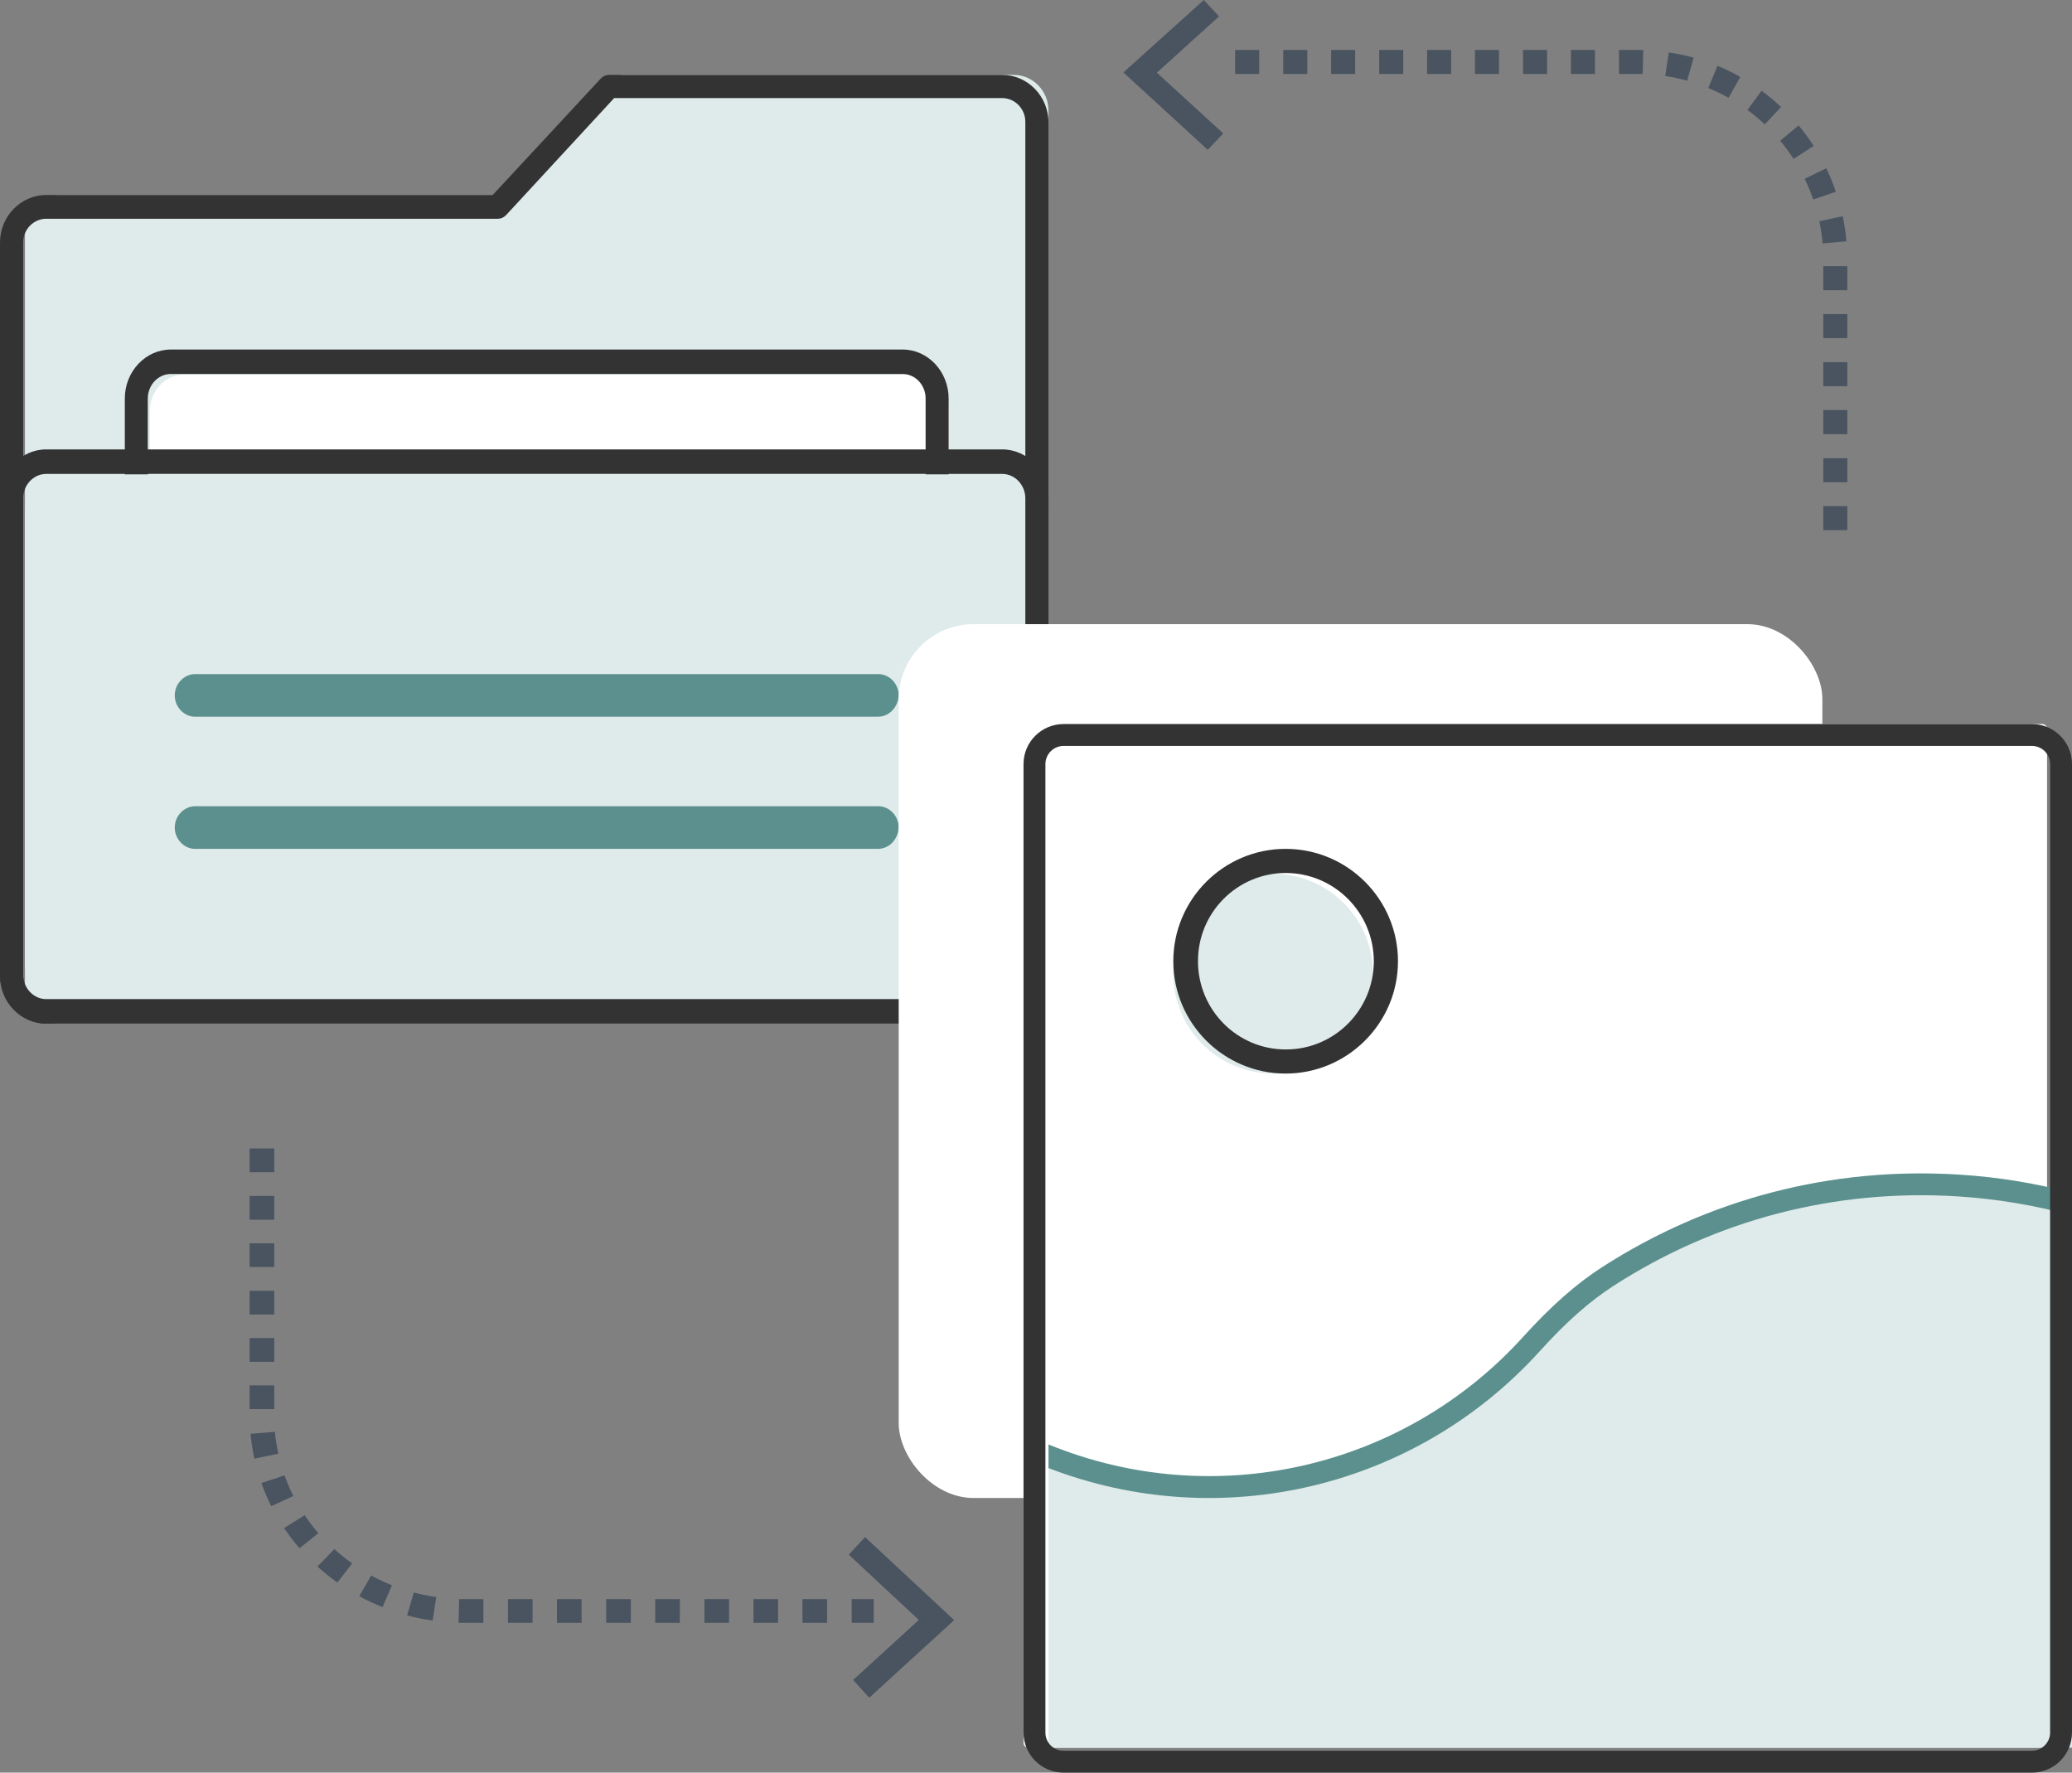 <?xml version="1.0" encoding="UTF-8"?>
<svg width="83px" height="71px" viewBox="0 0 83 71" version="1.1" xmlns="http://www.w3.org/2000/svg" xmlns:xlink="http://www.w3.org/1999/xlink">
    <rect x="0" y="0" width="83" height="71" fill="#808080" stroke="none"/>
    <!-- Generator: Sketch 55.1 (78136) - https://sketchapp.com -->
    <title>编组 16</title>
    <desc>Created with Sketch.</desc>
    <g id="页面1" stroke="none" stroke-width="1" fill="none" fill-rule="evenodd">
        <g id="编组-16">
            <g id="编组-14">
                <g id="转换" transform="translate(10, 0)" fill="#495460" fill-rule="nonzero">
                    <path d="M25,65 L24.117,65 L24.117,64.049 L25,64.049 L25,65 Z M23.131,65 L22.145,65 L22.145,64.049 L23.131,64.049 L23.131,65 Z M21.168,65 L20.182,65 L20.182,64.049 L21.168,64.049 L21.168,65 Z M19.196,65 L18.218,65 L18.218,64.049 L19.204,64.049 L19.204,65 L19.196,65 Z M17.233,65 L16.247,65 L16.247,64.049 L17.233,64.049 L17.233,65 L17.233,65 Z M15.269,65 L14.283,65 L14.283,64.049 L15.269,64.049 L15.269,65 Z M13.297,65 L12.311,65 L12.311,64.049 L13.297,64.049 L13.297,65 Z M11.334,65 L10.348,65 L10.348,64.049 L11.334,64.049 L11.334,65 Z M9.362,65 L8.368,65 L8.393,64.049 L9.362,64.049 L9.362,65 L9.362,65 Z M7.33,64.909 C6.987,64.859 6.644,64.793 6.31,64.702 L6.576,63.784 C6.867,63.867 7.176,63.925 7.476,63.966 L7.33,64.909 Z M5.324,64.371 C5.007,64.239 4.69,64.098 4.39,63.933 L4.87,63.106 C5.135,63.255 5.418,63.379 5.701,63.495 L5.324,64.371 L5.324,64.371 Z M3.515,63.387 C3.241,63.189 2.966,62.973 2.718,62.742 L3.395,62.047 C3.618,62.254 3.858,62.444 4.107,62.618 L3.515,63.387 Z M1.998,62.014 C1.775,61.758 1.569,61.485 1.38,61.203 L2.203,60.69 C2.375,60.939 2.555,61.178 2.752,61.41 L1.998,62.014 Z M0.866,60.327 C0.712,60.029 0.583,59.714 0.472,59.4 L1.397,59.094 C1.5,59.375 1.612,59.648 1.749,59.921 L0.866,60.327 L0.866,60.327 Z M0.189,58.424 C0.12,58.101 0.069,57.762 0.034,57.431 L1.012,57.349 C1.037,57.646 1.089,57.944 1.149,58.226 L0.189,58.424 L0.189,58.424 Z M0.986,56.439 L0,56.439 L0,55.488 L0.986,55.488 L0.986,56.439 L0.986,56.439 Z M0.986,54.545 L0,54.545 L0,53.593 L0.986,53.593 L0.986,54.545 L0.986,54.545 Z M0.986,52.65 L0,52.65 L0,51.699 L0.986,51.699 L0.986,52.65 L0.986,52.65 Z M0.986,50.748 L0,50.748 L0,49.797 L0.986,49.797 L0.986,50.748 L0.986,50.748 Z M0.986,48.854 L0,48.854 L0,47.902 L0.986,47.902 L0.986,48.854 L0.986,48.854 Z M0.986,46.951 L0,46.951 L0,46 L0.986,46 L0.986,46.951 L0.986,46.951 Z" id="形状"></path>
                    <path d="M24.821,68 L24.176,67.288 L26.806,64.884 L24,62.27 L24.653,61.566 L28.221,64.892 L24.821,68 Z M64,21.234 L63.037,21.234 L63.037,20.27 L64,20.27 L64,21.234 Z M64,19.315 L63.037,19.315 L63.037,18.352 L64,18.352 L64,19.315 Z M64,17.389 L63.037,17.389 L63.037,16.425 L64,16.425 L64,17.389 Z M64,15.47 L63.037,15.47 L63.037,14.507 L64,14.507 L64,15.47 L64,15.47 Z M64,13.544 L63.037,13.544 L63.037,12.58 L64,12.58 L64,13.544 L64,13.544 Z M64,11.625 L63.037,11.625 L63.037,10.662 L64,10.662 L64,11.625 Z M63.012,9.749 C62.987,9.447 62.936,9.146 62.878,8.861 L63.816,8.66 C63.883,8.986 63.933,9.33 63.966,9.665 L63.012,9.749 Z M62.635,7.99 C62.534,7.705 62.425,7.428 62.291,7.16 L63.154,6.741 C63.305,7.043 63.43,7.361 63.539,7.68 L62.635,7.99 L62.635,7.99 Z M61.848,6.364 C61.68,6.113 61.504,5.87 61.312,5.636 L62.049,5.024 C62.266,5.284 62.467,5.56 62.652,5.845 L61.848,6.364 Z M60.692,4.982 C60.474,4.773 60.24,4.58 59.997,4.404 L60.566,3.634 C60.834,3.835 61.102,4.052 61.345,4.287 L60.692,4.982 L60.692,4.982 Z M59.243,3.918 C58.983,3.768 58.707,3.642 58.43,3.525 L58.799,2.637 C59.109,2.762 59.419,2.913 59.712,3.081 L59.243,3.918 L59.243,3.918 Z M57.585,3.231 C57.3,3.148 56.998,3.089 56.705,3.047 L56.848,2.101 C57.183,2.151 57.518,2.218 57.844,2.31 L57.585,3.231 Z M55.801,2.963 L54.854,2.963 L54.854,2 L55.826,2 L55.801,2.963 L55.801,2.963 Z M53.891,2.963 L52.928,2.963 L52.928,2 L53.891,2 L53.891,2.963 Z M51.973,2.963 L51.01,2.963 L51.01,2 L51.973,2 L51.973,2.963 Z M50.047,2.963 L49.084,2.963 L49.084,2 L50.047,2 L50.047,2.963 Z M48.129,2.963 L47.166,2.963 L47.166,2 L48.129,2 L48.129,2.963 Z M46.211,2.963 L45.248,2.963 L45.248,2 L46.211,2 L46.211,2.963 L46.211,2.963 Z M44.285,2.963 L43.322,2.963 L43.322,2 L44.285,2 L44.285,2.963 L44.285,2.963 Z M42.367,2.963 L41.404,2.963 L41.404,2 L42.367,2 L42.367,2.963 Z M40.441,2.963 L39.477,2.963 L39.477,2 L40.441,2 L40.441,2.963 Z" id="形状"></path>
                    <polygon id="路径" points="38.381 6 35 2.902 38.222 0 38.833 0.657 36.341 2.91 39 5.343"></polygon>
                </g>
                <g id="文档中心" transform="translate(0, 3)" fill-rule="nonzero">
                    <path d="M40.635,37 L2.387,37 C1.624,37 1,36.358 1,35.574 L1,6.25 C1,5.466 1.624,4.824 2.387,4.824 L20.424,4.824 L24.887,0 L40.612,0 C41.375,0 41.999,0.642 41.999,1.426 L41.999,35.574 C42.023,36.358 41.398,37 40.635,37 Z" id="路径" fill="#DFEBEA"></path>
                    <path d="M40.169,38 L1.853,38 C0.834,38 0,37.143 0,36.095 L0,6.714 C0,5.667 0.834,4.81 1.853,4.81 L19.737,4.81 L24.069,0.143 C24.162,0.048 24.278,0 24.394,0 L40.146,0 C41.166,0 42,0.857 42,1.905 L42,36.095 C42.023,37.143 41.189,38 40.169,38 Z M1.853,5.762 C1.344,5.762 0.927,6.19 0.927,6.714 L0.927,36.095 C0.927,36.619 1.344,37.048 1.853,37.048 L40.146,37.048 C40.656,37.048 41.073,36.619 41.073,36.095 L41.073,1.881 C41.073,1.357 40.656,0.929 40.146,0.929 L24.602,0.929 L20.27,5.619 C20.177,5.714 20.062,5.762 19.946,5.762 L1.853,5.762 Z" id="形状" fill="#333333"></path>
                    <path d="M36.644,32 L7.378,32 C6.62,32 6,31.339 6,30.531 L6,13.469 C6,12.661 6.62,12 7.378,12 L36.621,12 C37.379,12 37.999,12.661 37.999,13.469 L37.999,30.531 C38.022,31.339 37.402,32 36.644,32 Z" id="路径" fill="#FFFFFF"></path>
                    <path d="M36.18,32 L6.842,32 C5.829,32 5,31.118 5,30.04 L5,12.96 C5,11.882 5.829,11 6.842,11 L36.157,11 C37.171,11 38,11.882 38,12.96 L38,30.04 C38.023,31.118 37.194,32 36.18,32 Z M6.842,11.98 C6.336,11.98 5.921,12.421 5.921,12.96 L5.921,30.04 C5.921,30.579 6.336,31.02 6.842,31.02 L36.157,31.02 C36.664,31.02 37.078,30.579 37.078,30.04 L37.078,12.96 C37.078,12.421 36.664,11.98 36.157,11.98 L6.842,11.98 Z" id="形状" fill="#333333"></path>
                    <path d="M40.635,38 L2.387,38 C1.624,38 1,37.338 1,36.528 L1,17.472 C1,16.662 1.624,16 2.387,16 L40.612,16 C41.375,16 41.999,16.662 41.999,17.472 L41.999,36.528 C42.023,37.338 41.398,38 40.635,38 Z" id="路径" fill="#DFEBEA"></path>
                    <path d="M40.169,38 L1.853,38 C0.834,38 0,37.116 0,36.036 L0,16.964 C0,15.884 0.834,15 1.853,15 L40.146,15 C41.166,15 42,15.884 42,16.964 L42,36.036 C42.023,37.116 41.189,38 40.169,38 Z M1.853,15.982 C1.344,15.982 0.927,16.424 0.927,16.964 L0.927,36.036 C0.927,36.576 1.344,37.018 1.853,37.018 L40.146,37.018 C40.656,37.018 41.073,36.576 41.073,36.036 L41.073,16.964 C41.073,16.424 40.656,15.982 40.146,15.982 L1.853,15.982 Z" id="形状" fill="#333333"></path>
                    <path d="M35.163,25.707 L7.814,25.707 C7.372,25.707 7,25.317 7,24.854 C7,24.39 7.372,24 7.814,24 L35.186,24 C35.628,24 36,24.39 36,24.854 C35.977,25.317 35.628,25.707 35.163,25.707 Z M35.163,31 L7.814,31 C7.372,31 7,30.61 7,30.146 C7,29.683 7.372,29.293 7.814,29.293 L35.186,29.293 C35.628,29.293 36,29.683 36,30.146 C35.977,30.61 35.628,31 35.163,31 Z" id="形状" fill="#5B908E"></path>
                </g>
                <rect id="矩形" fill="#FFFFFF" x="36" y="25" width="37" height="35" rx="3"></rect>
            </g>
            <g id="图片-(2)" transform="translate(41, 29)" fill-rule="nonzero">
                <path d="M0.189,0 L40.811,0 C40.915,0 41,0.085 41,0.188 L41,40.812 C41,40.915 40.915,41 40.811,41 L0.189,41 C0.085,41 0,40.915 0,40.812 L0,0.188 C0,0.085 0.085,0 0.189,0 Z" id="路径" fill="#FFFFFF"></path>
                <path d="M6,10 C6,12.209 7.791,14 10,14 C12.209,14 14,12.209 14,10 C14,7.791 12.209,6 10,6 C7.791,6 6,7.791 6,10 Z" id="路径" fill="#DFEBEA"></path>
                <path d="M10.5,14 C8.018,14 6,11.98 6,9.5 C6,7.02 8.018,5 10.5,5 C12.982,5 15,7.02 15,9.5 C15,11.98 12.977,14 10.5,14 Z M10.5,5.966 C8.554,5.971 6.978,7.557 6.989,9.51 C6.994,11.463 8.574,13.044 10.521,13.034 C12.462,13.029 14.032,11.448 14.032,9.5 C14.027,7.547 12.446,5.966 10.5,5.966 Z" id="形状" fill="#333333"></path>
                <path d="M42,18.798 C40.518,18.397 38.994,18.142 37.46,18.048 C32.266,17.718 27.416,19.109 23.408,21.695 C22.255,22.44 21.262,23.393 20.34,24.412 C15.462,29.814 7.751,31.607 1,28.908 L1,41 L42,41 L42,18.798 Z" id="路径" fill="#DFEBEA"></path>
                <path d="M42,18.779 C40.523,18.388 39.013,18.143 37.488,18.049 C32.384,17.724 27.435,19.01 23.168,21.759 C22.133,22.428 21.131,23.313 20.016,24.542 C15.217,29.843 7.615,31.566 1,28.854 L1,29.801 C7.892,32.461 15.706,30.606 20.67,25.13 C21.733,23.953 22.678,23.12 23.648,22.494 C27.755,19.848 32.52,18.61 37.432,18.92 C38.975,19.019 40.509,19.273 42,19.683 L42,18.779 Z" id="路径" fill="#5B908E"></path>
                <path d="M40.392,42 L1.608,42 C0.722,42 0,41.283 0,40.397 L0,1.603 C0,0.717 0.722,0 1.608,0 L40.392,0 C41.278,0 42,0.717 42,1.603 L42,40.397 C42,41.283 41.278,42 40.392,42 Z M1.608,0.877 C1.205,0.877 0.881,1.2 0.877,1.603 L0.877,40.397 C0.877,40.8 1.205,41.128 1.608,41.123 L40.392,41.123 C40.795,41.123 41.123,40.795 41.123,40.397 L41.123,1.603 C41.123,1.2 40.795,0.877 40.392,0.877 L1.608,0.877 Z" id="形状" fill="#333333"></path>
            </g>
        </g>
    </g>
</svg>